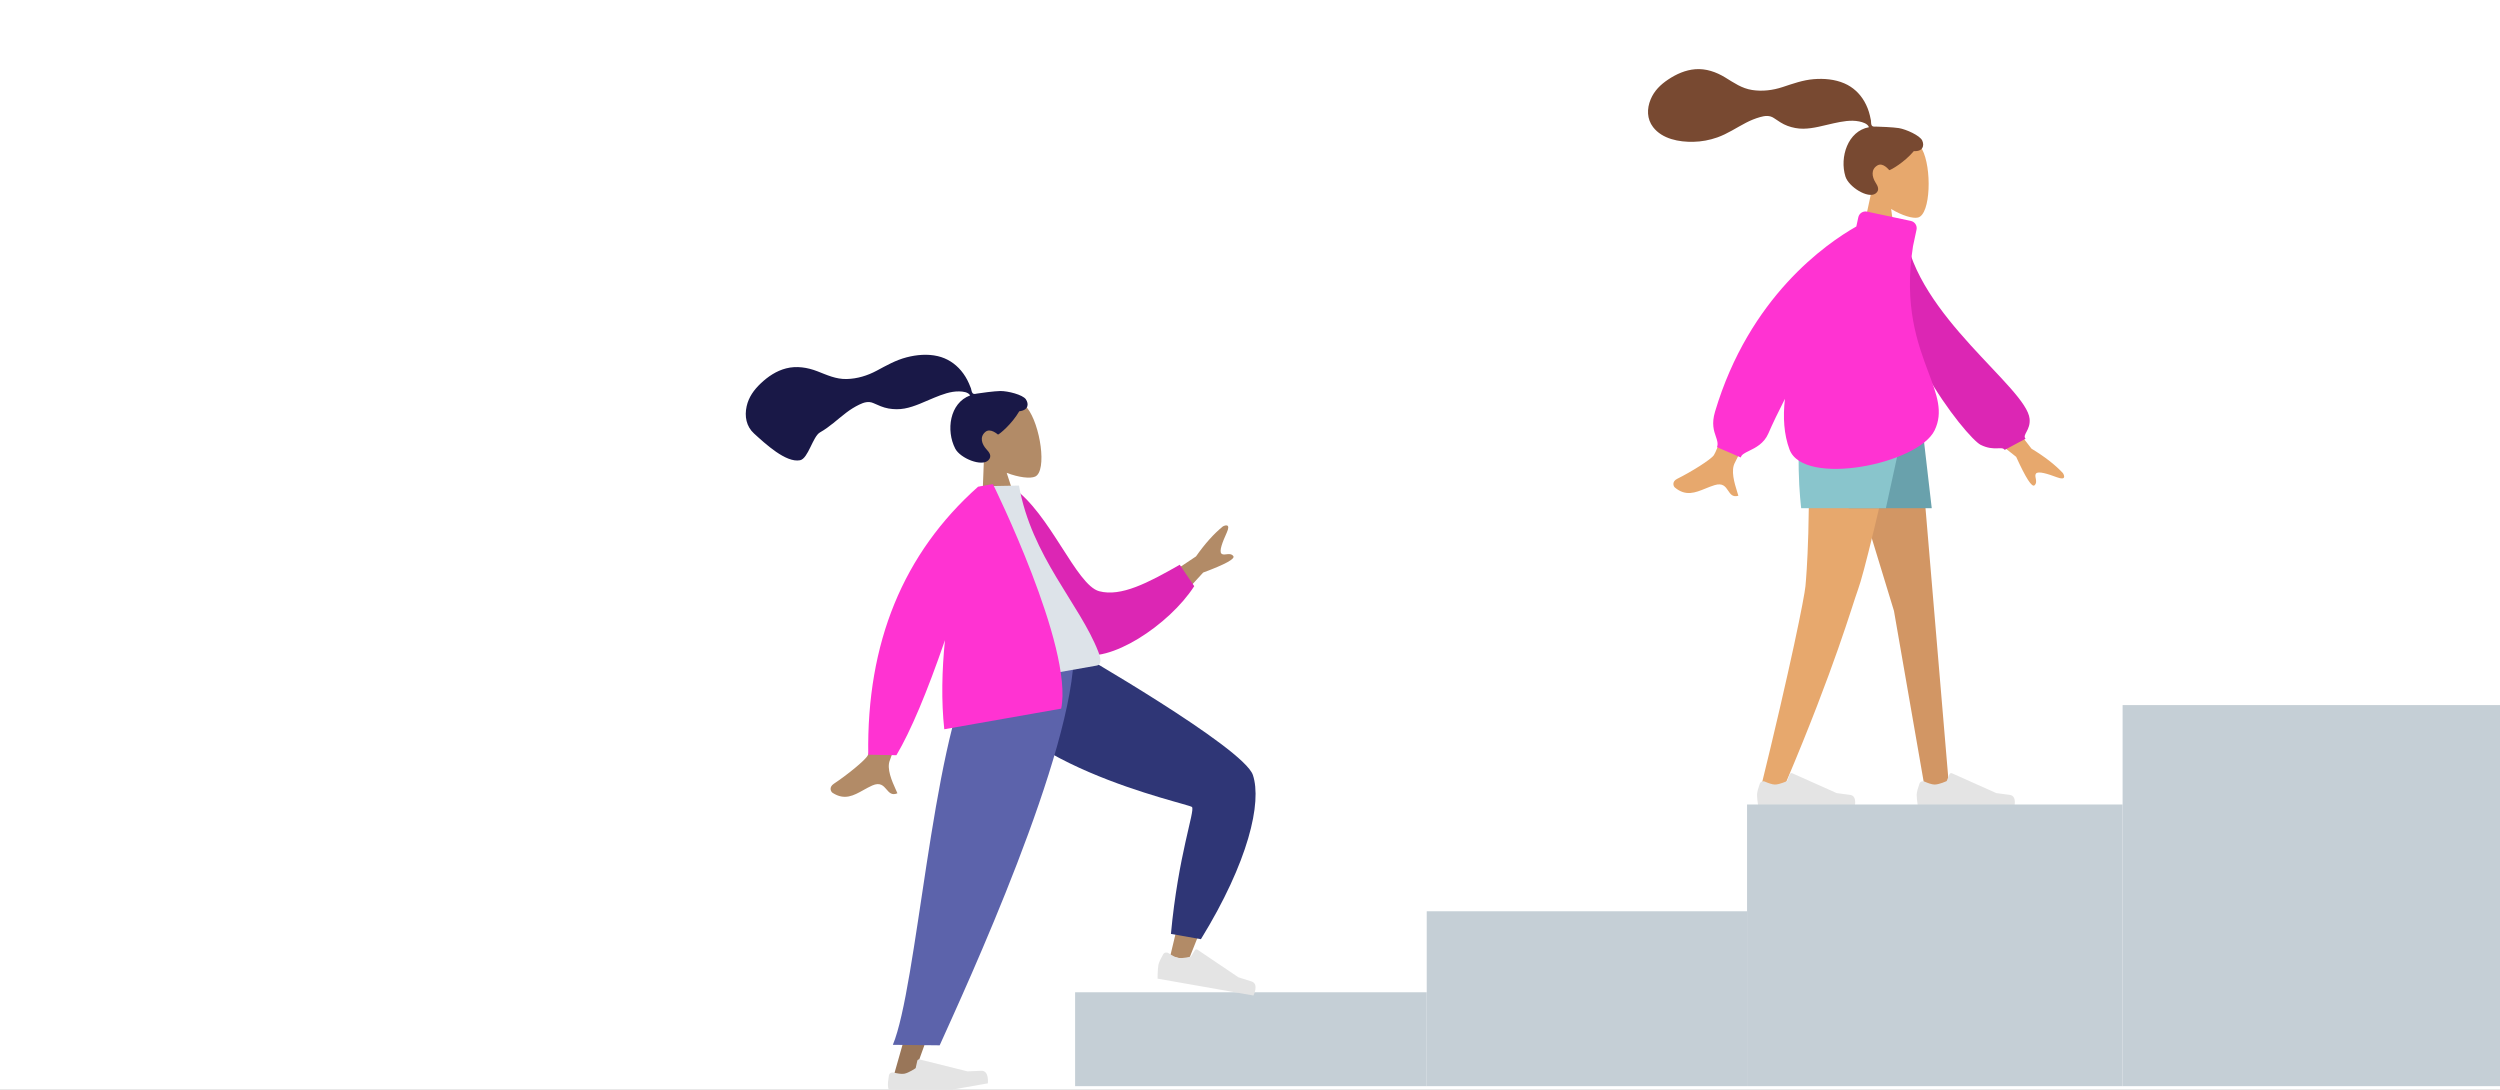 <svg width="1358" height="592" viewBox="0 0 1358 592" fill="none" xmlns="http://www.w3.org/2000/svg">
<rect x="0" y="0" width="1358" height="592" fill="#333333" stroke="none"/>
<g clip-path="url(#clip0)">
<rect width="1358" height="592" fill="white"/>
<path fill-rule="evenodd" clip-rule="evenodd" d="M1027.26 113.52C1033.24 117.126 1039.12 118.869 1041.88 118.158C1048.8 116.374 1049.44 91.06 1044.08 81.081C1038.73 71.101 1011.2 66.751 1009.82 86.524C1009.34 93.386 1012.22 99.511 1016.47 104.508L1008.84 140.088H1031.01L1027.26 113.52Z" fill="#E7A86D"/>
<path fill-rule="evenodd" clip-rule="evenodd" d="M1031.44 69.579C1028.52 69.1 1020.65 68.771 1019.2 68.771C1018.27 68.771 1017.27 68.983 1016.72 68.131C1016.27 67.434 1016.43 66.255 1016.3 65.445C1016.14 64.505 1015.92 63.578 1015.7 62.652C1015.06 60.018 1014.1 57.513 1012.75 55.16C1010.22 50.747 1006.51 47.289 1001.83 45.278C996.667 43.057 990.82 42.548 985.262 42.998C979.314 43.48 973.93 45.444 968.315 47.292C962.964 49.052 957.359 49.745 951.762 48.886C946.123 48.019 941.862 44.963 937.105 42.062C932.236 39.092 926.671 37.15 920.915 37.596C915.542 38.013 910.589 40.232 906.146 43.196C901.989 45.969 898.559 49.305 896.622 54.001C894.539 59.052 894.54 64.596 897.966 69.06C902.932 75.531 912.151 77.204 919.821 77.038C924.257 76.942 928.614 76.132 932.802 74.659C938.388 72.694 943.215 69.364 948.44 66.662C950.893 65.395 953.428 64.353 956.085 63.603C958.663 62.875 961.202 62.541 963.537 64.099C966.006 65.746 968.219 67.365 971.044 68.397C973.755 69.386 976.625 69.94 979.513 69.917C985.131 69.874 990.669 68.123 996.126 66.951C1000.58 65.995 1005.34 65.042 1009.87 65.961C1011.77 66.345 1014.53 67.136 1015.21 69.104C1003.71 71.189 999.188 85.42 1002.43 95.867C1004.18 101.506 1014.71 108.097 1018.8 105.133C1021.39 103.255 1019.82 100.789 1018.8 99.162C1016.85 96.045 1016.18 92.041 1019.79 89.871C1022.9 88 1026.18 92.444 1026.24 92.439C1027.1 92.372 1034.49 88.19 1039.58 82.088C1044.61 82.386 1045.37 79.073 1044.17 76.363C1042.97 73.653 1035.48 70.242 1031.44 69.579Z" fill="#784931"/>
<path fill-rule="evenodd" clip-rule="evenodd" d="M994.088 218.109L1028.8 331.828L1045.62 428.538H1058.81L1041.04 218.109H994.088Z" fill="#D29664"/>
<path fill-rule="evenodd" clip-rule="evenodd" d="M981.668 218.109C984.026 280.547 981.251 312.753 980.723 318.426C980.196 324.099 972.969 360.881 955.86 430.442L969.911 425.607C996.95 361.809 1006.16 328.652 1009.26 320.275C1012.37 311.897 1020.6 277.842 1033.97 218.109H981.668Z" fill="#E7A86D"/>
<path fill-rule="evenodd" clip-rule="evenodd" d="M958.68 424.573C957.606 424.105 956.33 424.581 955.934 425.684C955.27 427.537 954.418 430.209 954.418 431.734C954.418 434.234 955.249 439.031 955.249 439.031C958.144 439.031 1007.28 439.031 1007.28 439.031C1007.28 439.031 1009.31 432.313 1004.94 431.777C1000.57 431.241 997.681 430.81 997.681 430.81L973.57 420.04C973.055 419.81 972.452 420.051 972.237 420.572L970.713 424.277C970.713 424.277 966.668 426.168 964.138 426.168C962.647 426.168 960.33 425.292 958.68 424.573Z" fill="#E4E4E4"/>
<path fill-rule="evenodd" clip-rule="evenodd" d="M1045.4 424.573C1044.33 424.105 1043.05 424.581 1042.65 425.684C1041.99 427.537 1041.14 430.209 1041.14 431.734C1041.14 434.234 1041.97 439.031 1041.97 439.031C1044.86 439.031 1094 439.031 1094 439.031C1094 439.031 1096.03 432.313 1091.66 431.777C1087.29 431.241 1084.4 430.81 1084.4 430.81L1060.29 420.04C1059.78 419.81 1059.17 420.051 1058.96 420.572L1057.43 424.277C1057.43 424.277 1053.39 426.168 1050.86 426.168C1049.37 426.168 1047.05 425.292 1045.4 424.573Z" fill="#E4E4E4"/>
<path fill-rule="evenodd" clip-rule="evenodd" d="M989.475 218.109L1004.24 276.048H1049.32L1042.6 218.109H989.475Z" fill="#69A1AC"/>
<path fill-rule="evenodd" clip-rule="evenodd" d="M981.172 218.109C973.887 239.99 978.404 276.048 978.404 276.048H1024.41L1037.06 218.109H981.172Z" fill="#89C5CC"/>
<path fill-rule="evenodd" clip-rule="evenodd" d="M930.97 247.251C934.414 242.198 957.631 174.2 957.631 174.2L977.655 177.091C977.655 177.091 944.363 247.899 942.461 251.192C939.99 255.47 942.179 262.498 943.662 267.263C943.892 268 944.105 268.683 944.281 269.294C941.166 270.191 939.981 268.411 938.732 266.534C937.32 264.415 935.827 262.172 931.379 263.524C929.661 264.047 928.01 264.718 926.397 265.374C920.826 267.638 915.708 269.719 909.828 264.849C908.896 264.077 908.11 261.554 911.072 260.084C918.452 256.422 929.286 249.721 930.97 247.251ZM1103.53 243.737L1081.16 214.855L1070.46 228.514L1095.19 248.163C1100.45 259.739 1103.77 264.889 1105.16 263.611C1106.32 262.534 1106.05 261.136 1105.81 259.848C1105.61 258.845 1105.43 257.908 1105.96 257.243C1107.15 255.723 1112.42 257.431 1117.36 259.266C1122.3 261.1 1121.47 258.435 1120.57 256.979C1116.3 252.422 1110.62 248.008 1103.53 243.737Z" fill="#E7A86D"/>
<path fill-rule="evenodd" clip-rule="evenodd" d="M1026.65 126.048L1034.76 125.805C1041.04 171.534 1100.86 210.511 1102.48 227.503C1103.08 233.734 1098.3 236.171 1100.29 238.323L1088.95 244.392C1087.49 242.12 1083.25 245.307 1075.86 241.621C1068.46 237.936 1019.34 178.121 1026.65 126.048Z" fill="#DC26B4"/>
<path fill-rule="evenodd" clip-rule="evenodd" d="M1014.17 114.952C1012.01 114.493 1009.89 115.872 1009.43 118.033L1008.36 123.026C991.867 132.371 950.161 161.363 931.603 223.636C929.654 230.177 930.977 234.014 932.035 237.079C932.758 239.176 933.357 240.912 932.699 242.906L945.636 248.506C945.849 246.995 947.706 246.084 950.103 244.909C953.588 243.2 958.213 240.932 960.576 235.448C962.815 230.249 965.931 223.801 969.576 216.653C968.422 226.636 969.027 236.051 972.079 244.208C979.694 264.558 1041.97 252.167 1050.88 233.751C1055.64 223.924 1052.16 214.623 1047.55 202.322C1041.71 186.708 1034.05 166.26 1039.14 133.765L1041.06 124.753C1041.52 122.592 1040.14 120.468 1037.98 120.009L1014.17 114.952Z" fill="#FF33D2"/>
<rect width="191" height="51" transform="matrix(1 0 0 -1 584 590)" fill="#C5CFD6"/>
<rect width="174" height="95" transform="matrix(1 0 0 -1 775 590)" fill="#C5CFD6"/>
<rect width="204" height="153" transform="matrix(1 0 0 -1 949 590)" fill="#C5CFD6"/>
<rect width="210" height="207" transform="matrix(1 0 0 -1 1153 590)" fill="#C5CFD6"/>
<path fill-rule="evenodd" clip-rule="evenodd" d="M546.833 256.853C553.457 259.385 559.649 260.08 562.288 258.885C568.904 255.889 565.101 230.594 557.989 221.612C550.877 212.63 522.552 213.163 524.631 233.077C525.353 239.989 529.312 245.573 534.452 249.792L533.049 286.536L555.254 282.621L546.833 256.853Z" fill="#B28B67"/>
<path fill-rule="evenodd" clip-rule="evenodd" d="M543.315 212.402C540.305 212.441 532.367 213.503 530.914 213.759C529.985 213.923 529.016 214.311 528.317 213.561C527.744 212.947 527.702 211.745 527.426 210.963C527.105 210.056 526.72 209.172 526.334 208.291C525.233 205.783 523.829 203.461 522.066 201.358C518.759 197.415 514.441 194.63 509.402 193.455C503.839 192.157 497.894 192.684 492.408 194.113C486.537 195.643 481.49 198.547 476.191 201.376C471.141 204.073 465.65 205.752 459.894 205.885C454.095 206.019 449.293 203.731 444.021 201.685C438.624 199.59 432.711 198.64 427.025 200.101C421.717 201.465 417.147 204.546 413.218 208.279C409.541 211.772 406.692 215.696 405.576 220.71C404.376 226.102 405.35 231.617 409.564 235.453C415.672 241.013 426.938 251.523 434.589 250.003C439.015 249.124 441.494 237.077 445.43 234.872C450.678 231.931 454.928 227.766 459.687 224.156C461.92 222.462 464.276 220.978 466.805 219.763C469.259 218.583 471.743 217.803 474.354 218.94C477.116 220.143 479.616 221.362 482.626 221.89C485.513 222.396 488.485 222.439 491.373 221.907C496.991 220.872 502.23 218.153 507.488 216.023C511.776 214.286 516.376 212.498 521.08 212.611C523.043 212.658 525.951 212.958 526.98 214.794C515.823 218.901 513.794 233.856 518.875 243.676C521.617 248.976 533.312 253.675 536.89 250.003C539.157 247.677 537.148 245.502 535.843 244.063C533.343 241.307 531.972 237.442 535.206 234.646C537.995 232.235 542.053 236.078 542.114 236.062C542.959 235.844 549.63 230.378 553.661 223.409C558.745 222.818 558.927 219.387 557.25 216.903C555.573 214.418 547.475 212.348 543.315 212.402Z" fill="#191847"/>
<path fill-rule="evenodd" clip-rule="evenodd" d="M529.434 362.442C535.101 384.847 654.144 432.762 655.1 434.527C655.738 435.703 635.649 519.442 635.649 519.442L645.667 521.428C645.667 521.428 682.991 429.913 678.78 421.606C672.752 409.712 580.981 353.602 580.981 353.602L529.434 362.442Z" fill="#B28B67"/>
<path fill-rule="evenodd" clip-rule="evenodd" d="M636.052 507.297L652.341 510.164C678.206 468.093 685.566 435.845 680.562 420.958C675.558 406.071 583.074 353.042 583.074 353.042L528.346 362.692C539.482 414.929 645.771 436.379 647.496 438.384C649.221 440.39 640.003 464.636 636.052 507.297Z" fill="#2F3676"/>
<path fill-rule="evenodd" clip-rule="evenodd" d="M634.739 517.757C633.764 517.111 632.426 517.358 631.844 518.373C630.85 520.106 629.513 522.643 629.242 524.173C628.801 526.668 628.788 531.601 628.788 531.601C631.685 532.111 680.865 540.765 680.865 540.765C680.865 540.765 684.079 534.418 679.8 533.113C675.521 531.809 672.704 530.87 672.704 530.87L650.457 515.866C649.99 515.551 649.356 515.684 649.054 516.16L646.866 519.602C646.866 519.602 642.484 520.777 639.952 520.331C638.449 520.067 636.265 518.768 634.739 517.757Z" fill="#E4E4E4"/>
<path fill-rule="evenodd" clip-rule="evenodd" d="M541.766 360.268L514.189 483.273L484.308 588.422L495.387 586.468L579.324 353.646L541.766 360.268Z" fill="#997659"/>
<path fill-rule="evenodd" clip-rule="evenodd" d="M485.366 582.617C484.228 582.343 483.056 583.032 482.856 584.185C482.516 586.153 482.127 588.993 482.397 590.524C482.837 593.018 484.513 597.658 484.513 597.658C487.411 597.147 536.593 588.475 536.593 588.475C536.593 588.475 537.441 581.413 532.973 581.65C528.505 581.887 525.536 581.966 525.536 581.966L499.491 575.47C498.945 575.334 498.393 575.675 498.272 576.225L497.395 580.207C497.395 580.207 493.679 582.808 491.147 583.254C489.644 583.52 487.146 583.046 485.366 582.617Z" fill="#E4E4E4"/>
<path fill-rule="evenodd" clip-rule="evenodd" d="M485 567.551L510.433 567.821C524.539 536.51 583.993 407.84 583.318 352.941L528.51 362.605C506.143 406.322 498.134 535.934 485 567.551Z" fill="#5C63AB"/>
<path fill-rule="evenodd" clip-rule="evenodd" d="M649.667 302.247L618.847 322.829L631.928 334.633L653.563 311.011C665.656 306.509 671.104 303.512 669.908 302.021C668.899 300.764 667.464 300.936 666.142 301.094C665.113 301.218 664.152 301.333 663.515 300.758C662.059 299.444 664.159 294.224 666.364 289.355C668.569 284.487 665.812 285.135 664.274 285.942C659.359 289.94 654.49 295.375 649.667 302.247ZM504.043 351.115L484.486 350.693C477.635 386.77 473.263 406.649 471.371 410.33C469.983 413.029 459.917 421.126 452.949 425.73C450.152 427.579 451.254 430.026 452.287 430.69C458.802 434.873 463.691 432.142 469.013 429.169C470.554 428.309 472.131 427.428 473.794 426.688C478.099 424.775 479.878 426.852 481.559 428.814C483.047 430.552 484.459 432.2 487.48 430.91C487.227 430.317 486.929 429.654 486.607 428.939C484.526 424.318 481.457 417.502 483.413 412.883C484.416 410.512 491.293 389.923 504.043 351.115Z" fill="#B28B67"/>
<path fill-rule="evenodd" clip-rule="evenodd" d="M542.254 267.523L549.986 264.748C570.326 278.554 584.559 317.828 597.078 321.152C608.914 324.294 623.56 316.651 640.83 306.773L648.703 318.41C635.151 339.511 602.165 361.135 586.156 354.934C560.559 345.018 546.407 295.979 542.254 267.523Z" fill="#DC26B4"/>
<path fill-rule="evenodd" clip-rule="evenodd" d="M525.187 373.979C525.187 373.979 573.141 365.523 595.735 361.539C598.959 360.971 597.53 356.417 596.649 354.147C586.485 327.952 560.331 302.394 553.518 263.756L532.605 264.149C520.553 294.221 520.616 328.619 525.187 373.979Z" fill="#DDE3E9"/>
<path fill-rule="evenodd" clip-rule="evenodd" d="M531.524 264.339L531.292 264.38C490.615 300.591 470.728 349.112 471.633 409.942L486.931 410.234C494.712 397.081 503.503 376.248 513.305 347.737C511.652 364.162 511.26 380.778 512.931 396.13L576.435 384.933C583.244 351.657 539.349 262.959 539.349 262.959L534.965 263.732L531.524 264.339Z" fill="#FF33D2"/>
</g>
<defs>
<clipPath id="clip0">
<rect width="1358" height="592" fill="white"/>
</clipPath>
</defs>
</svg>
